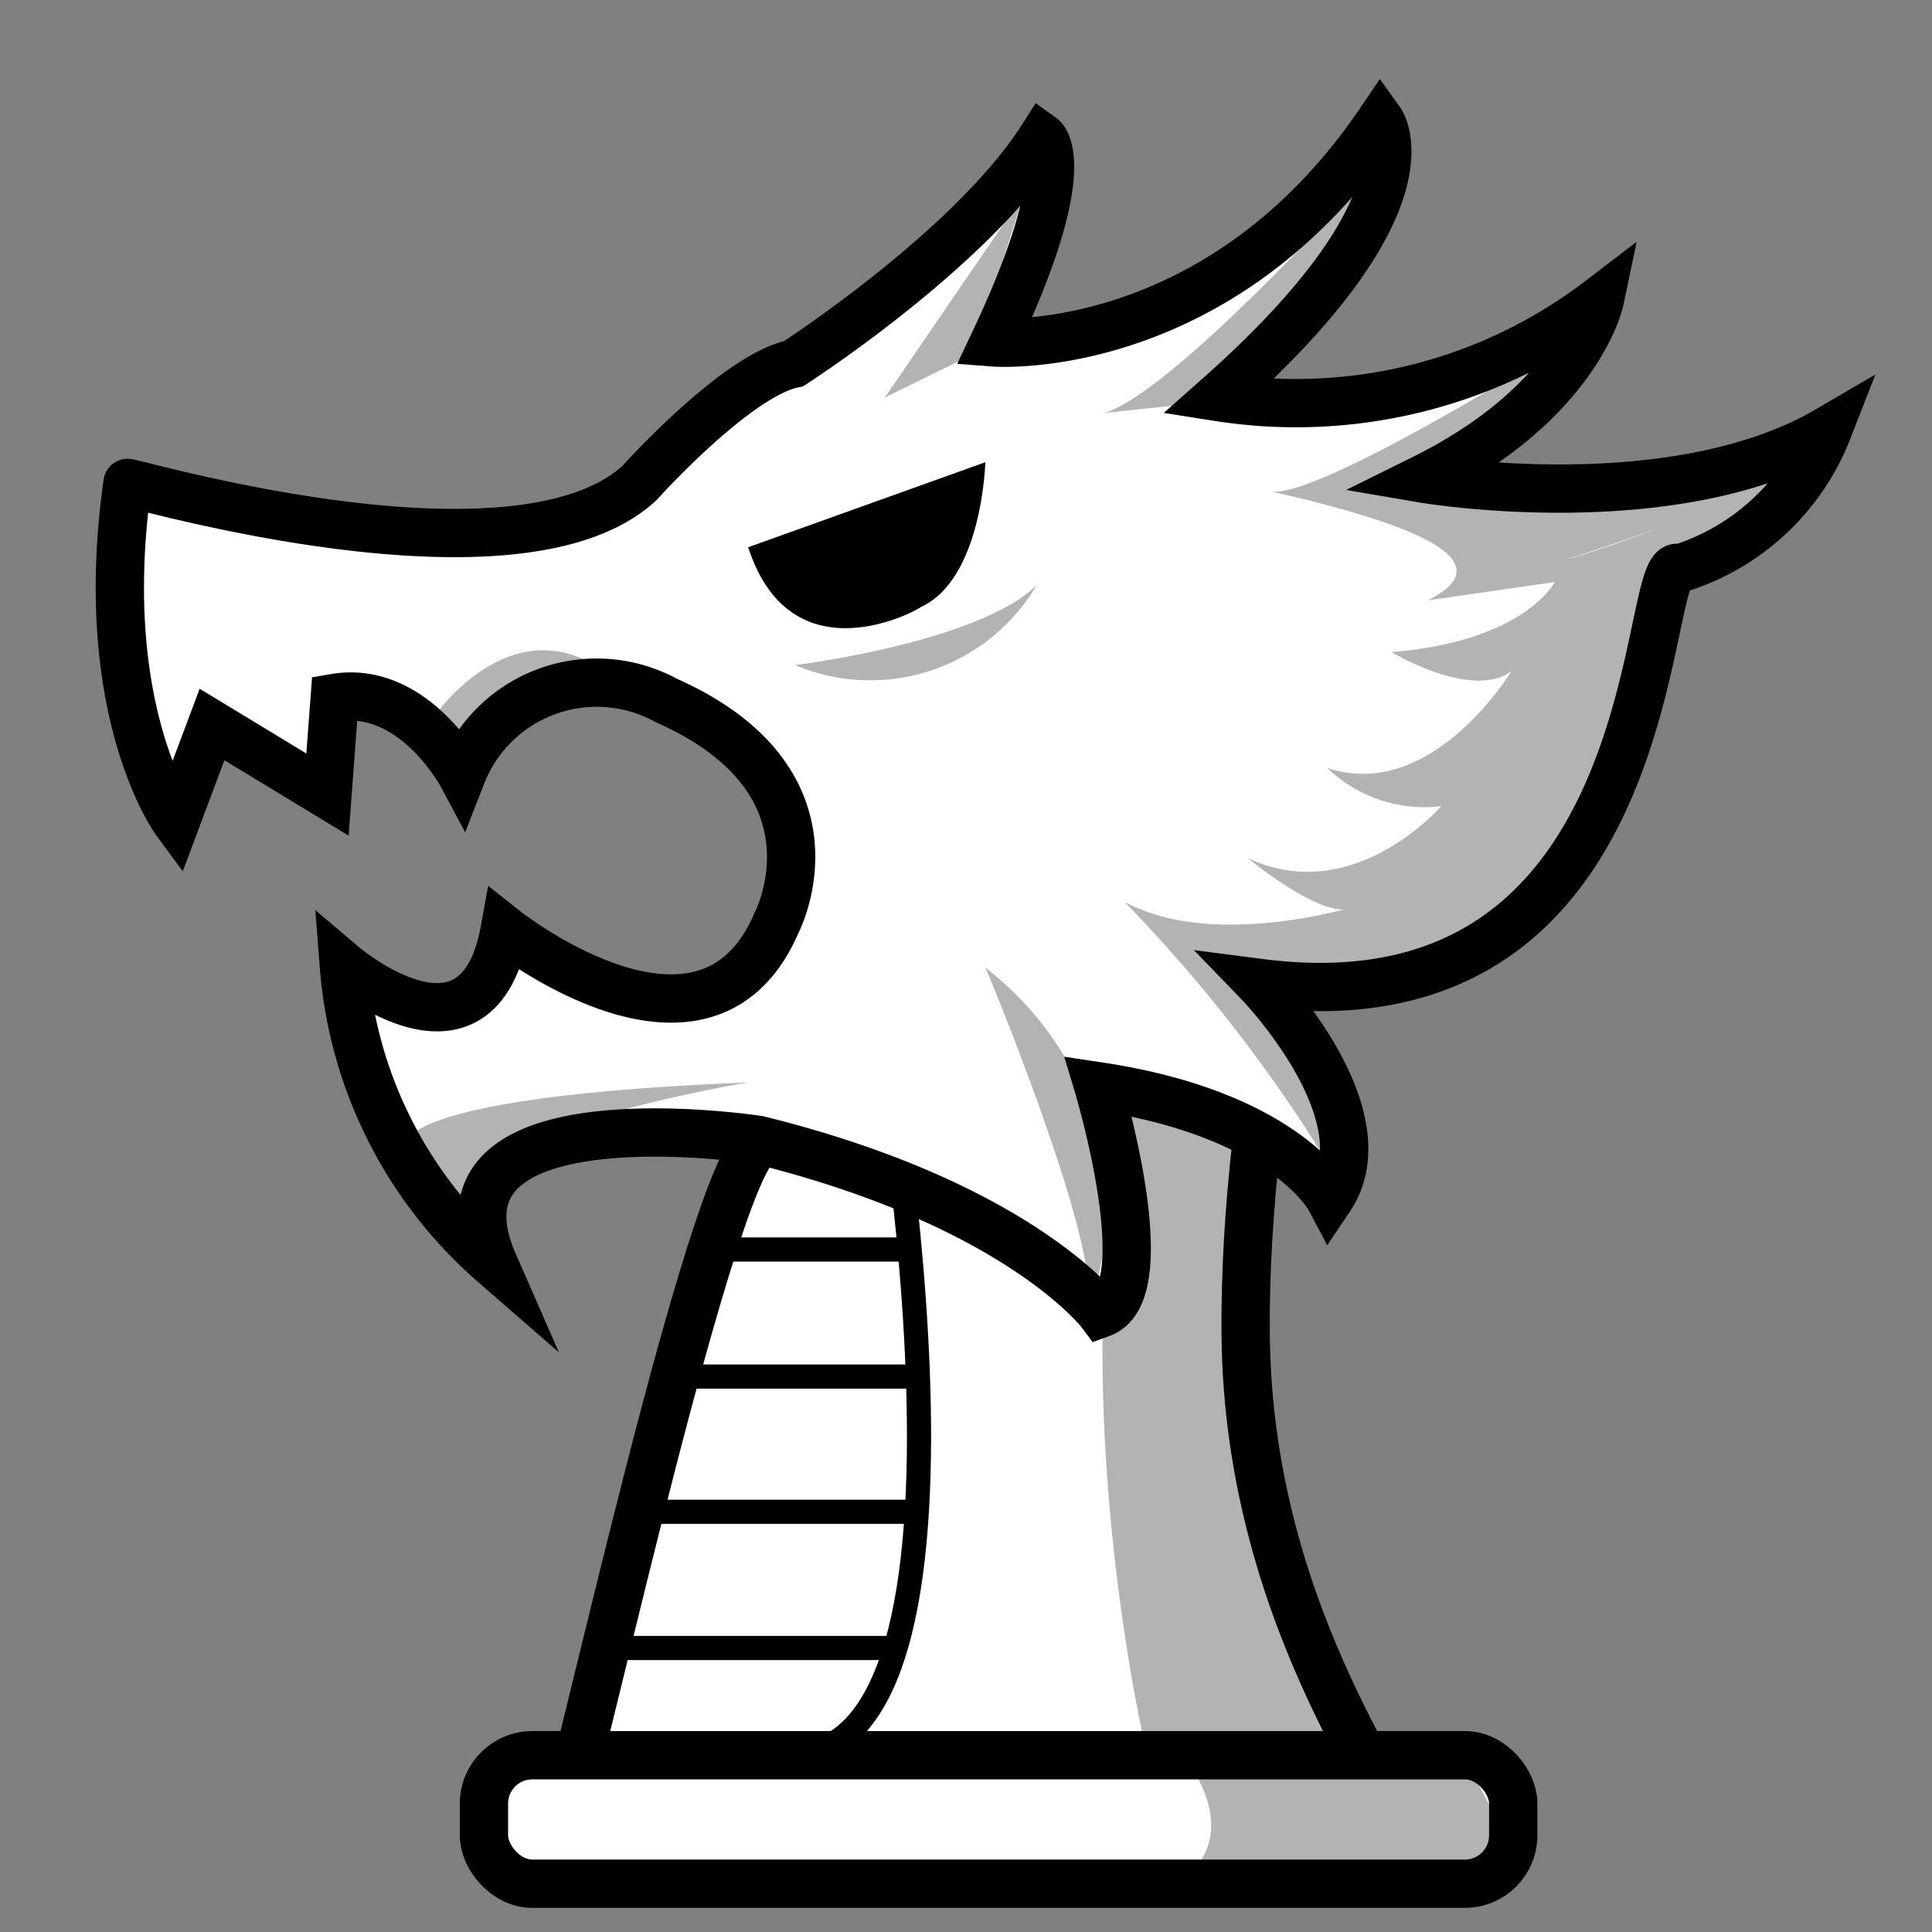 <svg id="Calque_1" data-name="Calque 1" xmlns="http://www.w3.org/2000/svg" viewBox="0 0 40 40"><rect x="0" y="0" width="40" height="40" fill="#808080" stroke="none"/><defs><style>.cls-1{fill:#fff;}.cls-1,.cls-3{stroke:#000;stroke-miterlimit:10;}.cls-2{opacity:0.3;}.cls-3{fill:none;stroke-width:0.5px;}</style></defs><path class="cls-1" d="M28.67,14.82c-1.43.7-2.93,7.84-2.88,12.8.05,6.2,3.63,10.07,2.88,10.05H11.62c.14.09,2.7-11.74,3.87-13.73C17.5,20.54,19.25,10.91,28.67,14.82Z"/><rect class="cls-1" x="10.02" y="36.34" width="21.31" height="2.66" rx="1"/><path class="cls-2" d="M24.67,36.59h5.75l.83,1.56-1,.82-5.61-.2S25.6,38.06,24.67,36.59Z"/><path class="cls-3" d="M18.14,20.66S21,36.08,16.45,36.34H12"/><line class="cls-3" x1="18.54" y1="34.12" x2="12.54" y2="34.12"/><line class="cls-3" x1="18.98" y1="31.3" x2="13.24" y2="31.3"/><line class="cls-3" x1="19.03" y1="28.5" x2="13.98" y2="28.5"/><line class="cls-3" x1="18.84" y1="25.87" x2="14.74" y2="25.87"/><path class="cls-2" d="M26,22S25.46,32.22,28,36.34H23.75s-2.08-8.63,0-15.38Z"/><path class="cls-1" d="M13.24,10s2-2.23,3.19-2.47c0,0,3.67-2.36,5.15-4.68,0,0,.75.54-1,4.24,0,0,4.65.36,8-4.58,0,0,1.2,1.67-3.36,5.71a10.36,10.36,0,0,0,7.9-2s-.44,2.1-3.65,3.69c0,0,5.15.88,8.37-1a4.84,4.84,0,0,1-3.07,2.86c-.81-.43-.14,9.69-8.7,8.58,0,0,2.63,2.72,1.46,4.46,0,0-.92-1.74-4.79-2.32,0,0,1.28,4.26.06,4.7,0,0-1.68-2.25-7.1-3.59,0,0-7.08-1.09-5.48,2.56A9.1,9.1,0,0,1,7.12,20s2.77,2.35,3.33-.75c0,0,4.16,3.3,5.63-.15,0,0,1.52-2.91-2.29-4.6a3,3,0,0,0-4.23,1.54s-1-1.87-2.63-1.59l-.15,2L4.39,15l-.75,2s-1.67-2.27-1-7C2.62,9.94,10.68,12.36,13.24,10Z"/><path d="M15.49,11.33,20.4,9.57s-.06,2.42-1.34,3C19.06,12.6,16.39,14.11,15.49,11.33Z"/><polygon class="cls-2" points="21.2 4.02 18.32 8.23 20.15 7.33 21.2 4.02"/><path class="cls-2" d="M28,4s-3.77,4.16-5.14,4.55l1.61-.17S27.8,6.74,28,4Z"/><path class="cls-2" d="M22.52,26.86c.3-.1,1.34-4.11-2.12-6.83C20.4,20,22.7,25.55,22.52,26.86Z"/><path class="cls-2" d="M9,14.82s1.57-2.29,3.52-.92L10,15.26l-.66.49Z"/><path class="cls-2" d="M36,10.3c.48-.2.72-.33.6-.33L28,10.08l1.1-.07s2.67-1.23,2.75-2.55c0,0-4.5,2.8-5.51,2.72l.23,0-.23,0c3.16.72,4.77,1.47,3.22,2.25l2.63-.38s-.62,1.23-3.38,1.45c0,0,1.65,1,2.48.4,0,0-1.64,2.72-3.81,2a2.89,2.89,0,0,0,2.36.79s-1.81,2.1-4,1.08c0,0,1.64,1.36,2.2,1,0,0-2.73.84-4.55,0l.08.05-.28-.14A31.1,31.1,0,0,1,27.44,24a6.16,6.16,0,0,0-2.2-4h0s6.13,1.87,8.11-3.82l1.17-4.71,2-.49.34-1.11A5.35,5.35,0,0,1,36,10.3Zm-3.53,1.27c.69-.22,1.32-.44,1.88-.64C33.74,11.16,33.09,11.39,32.49,11.57Z"/><path class="cls-2" d="M8.41,24S7,22.75,15.49,22.41c0,0-6.59,1.09-5.49,2.56l-.56.43Z"/><path class="cls-2" d="M16.46,13.77s3.77-.46,5-1.65A4,4,0,0,1,16.46,13.77Z"/></svg>